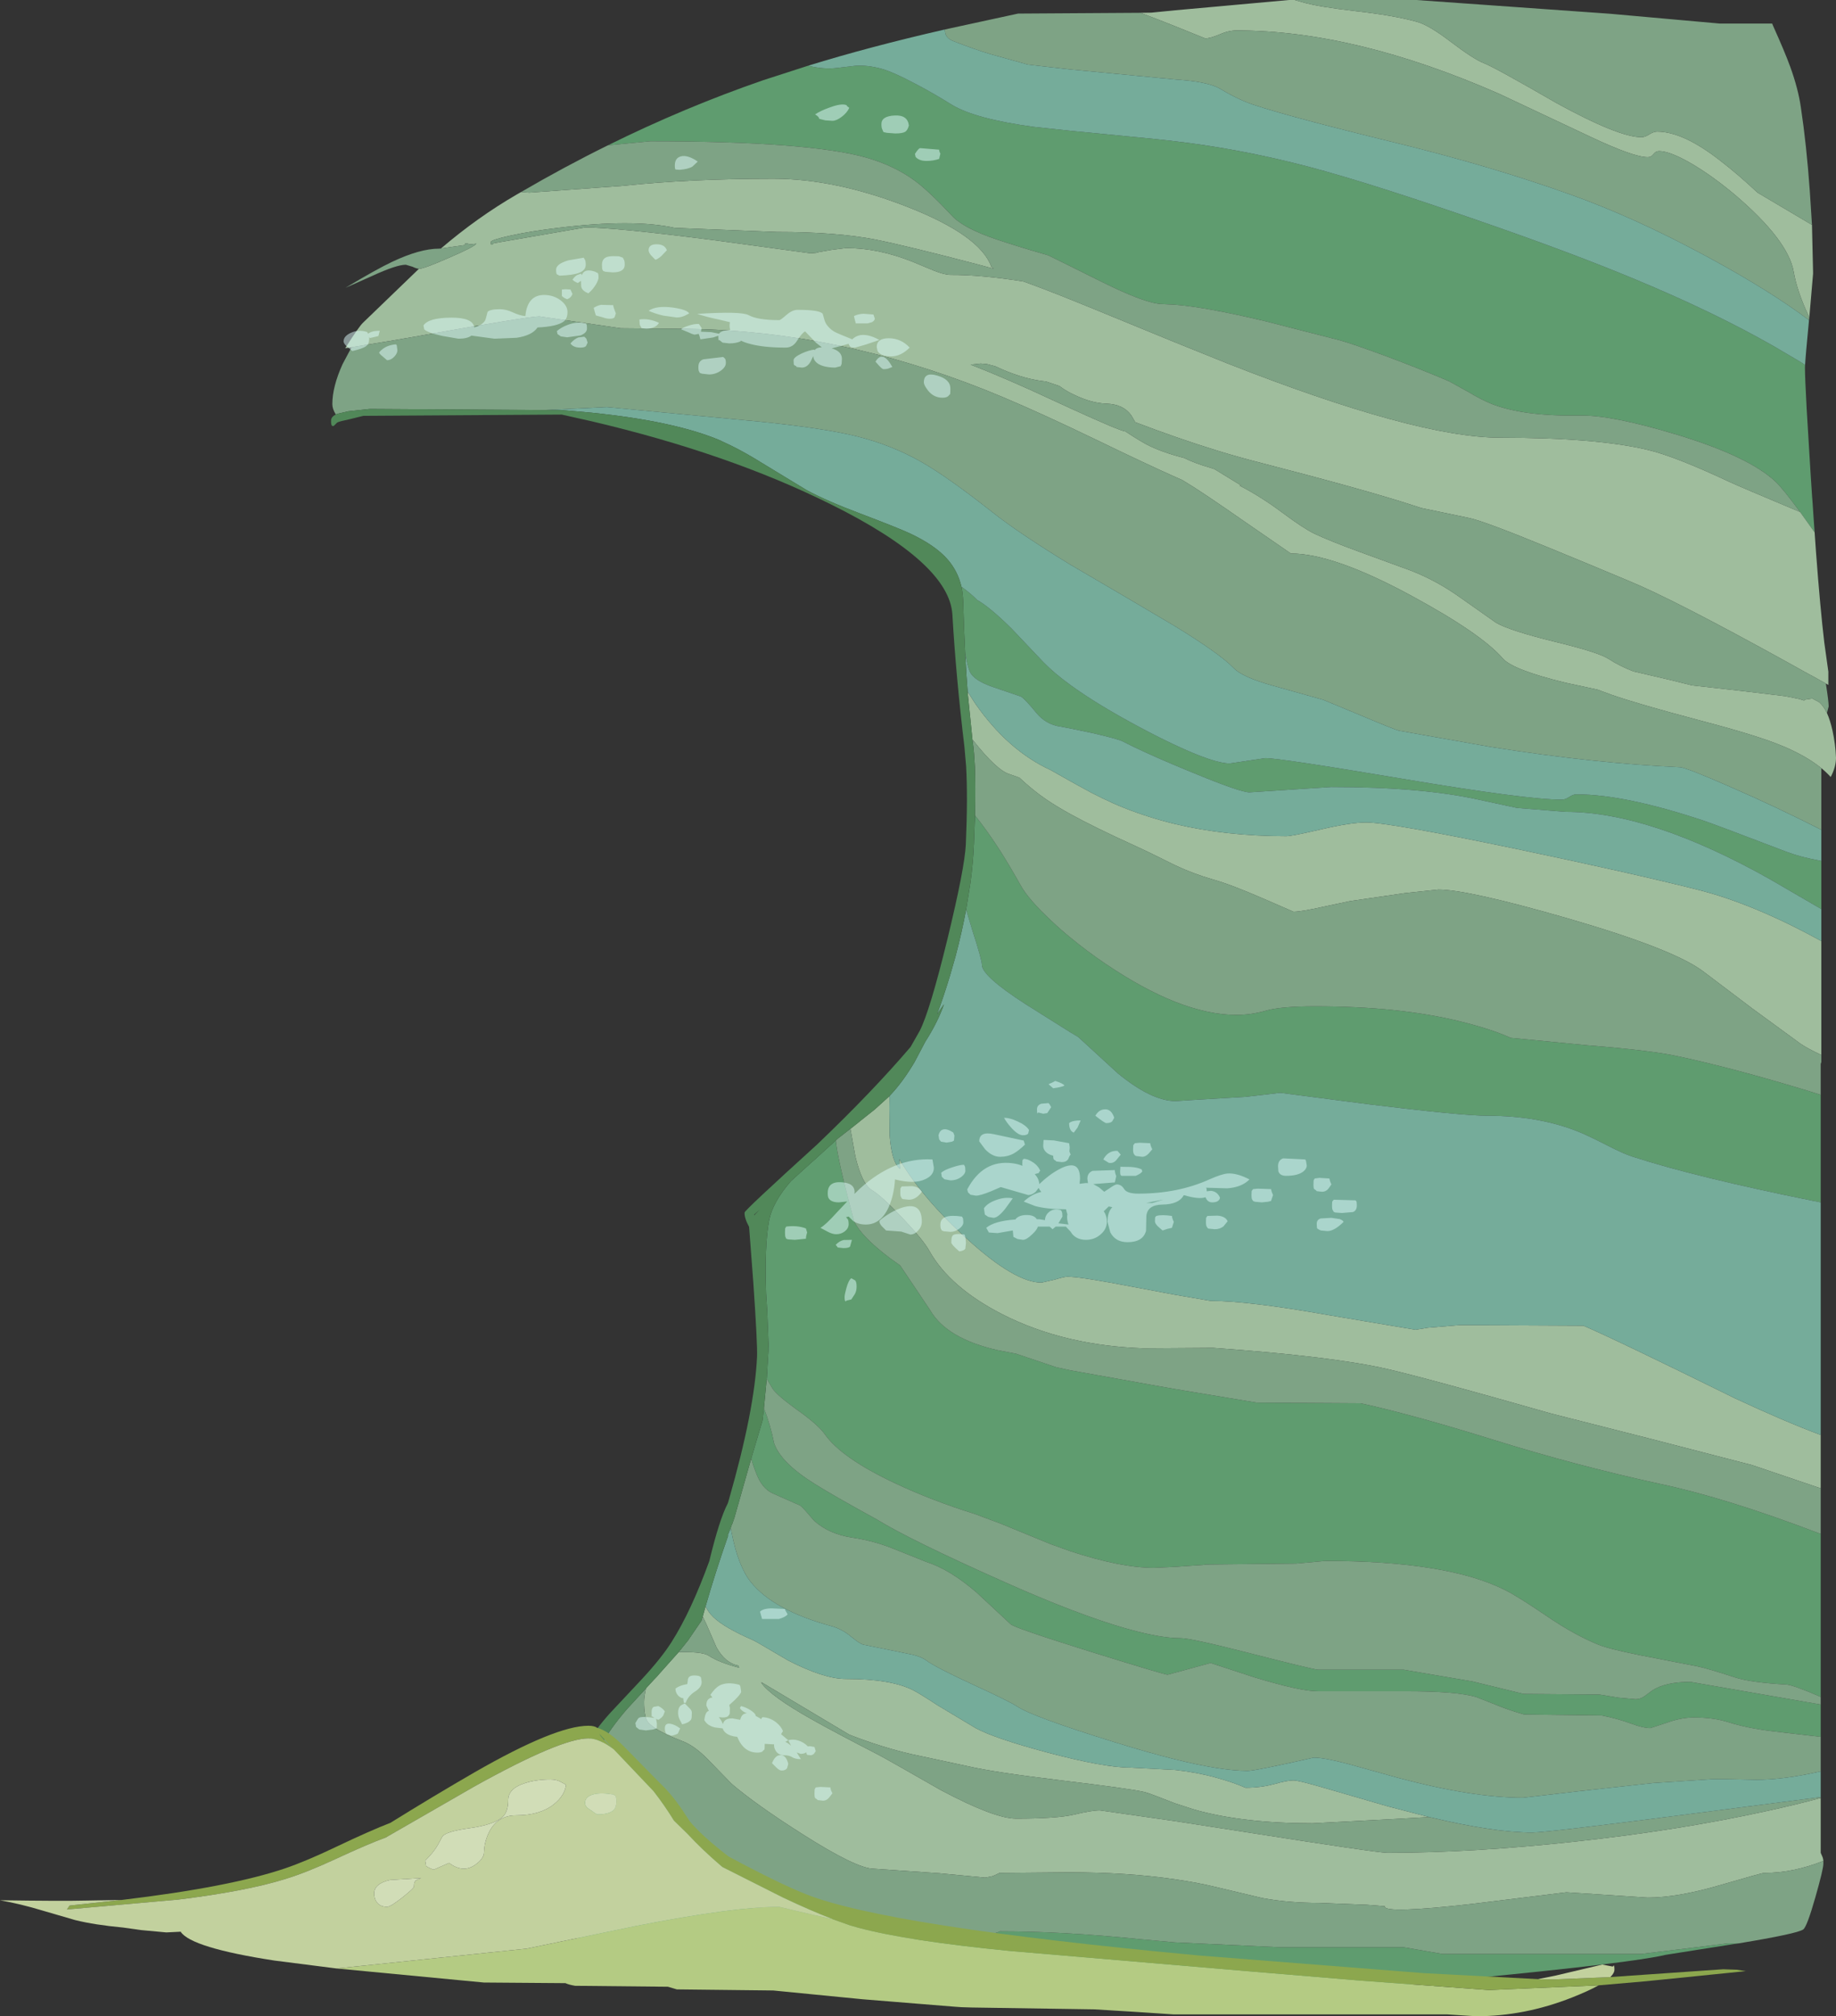 <?xml version="1.0" encoding="UTF-8" standalone="no"?>
<svg xmlns:ffdec="https://www.free-decompiler.com/flash" xmlns:xlink="http://www.w3.org/1999/xlink" ffdec:objectType="shape" height="645.85px" width="588.35px" xmlns="http://www.w3.org/2000/svg">
  <rect width="100%" height="100%" fill="#333333" stroke="none"/>
  <g transform="matrix(1.0, 0.0, 0.0, 1.0, 106.1, 131.0)">
    <path d="M88.7 -84.45 Q113.25 -96.6 138.45 -105.3 L152.85 -109.95 Q157.95 -108.7 162.25 -109.25 L168.2 -109.95 Q171.9 -110.15 176.1 -109.05 179.8 -108.1 187.45 -104.05 193.4 -100.9 198.9 -97.45 206.4 -92.9 225.25 -90.35 L236.95 -89.1 263.75 -86.5 270.45 -85.75 Q291.7 -83.25 313.2 -77.6 333.85 -72.15 370.95 -59.2 398.55 -49.6 417.95 -41.5 443.1 -31.05 462.3 -20.1 L470.8 -15.1 472.35 -14.1 472.3 -13.35 Q472.3 -10.1 472.85 -0.05 L474.15 21.4 474.6 28.2 474.75 30.1 475.05 34.6 475.4 39.5 475.1 39.1 471.1 33.5 470.9 33.2 470.75 33.0 Q465.25 25.55 462.95 23.35 454.35 15.2 431.0 8.15 410.6 2.0 400.5 2.1 382.1 2.45 371.7 -1.7 368.5 -3.0 364.45 -5.45 L358.3 -8.85 Q350.3 -12.3 338.9 -16.6 327.55 -20.8 323.25 -22.0 L299.2 -28.15 Q280.4 -32.6 270.45 -33.4 L266.4 -33.6 Q261.3 -33.6 246.8 -40.8 L236.95 -45.7 229.85 -49.2 Q219.0 -52.35 213.15 -54.35 202.55 -57.95 198.9 -61.95 191.6 -69.75 187.15 -73.05 180.65 -77.85 171.75 -80.45 153.3 -85.75 102.25 -85.75 L88.7 -84.45 M477.55 160.2 L460.95 150.55 Q422.65 129.05 395.65 129.05 L380.05 127.8 367.5 125.1 Q349.4 121.1 320.45 121.1 L294.3 122.8 Q291.35 122.8 275.75 116.35 L270.45 114.15 Q259.9 109.7 253.6 106.45 251.95 105.65 243.9 103.8 L236.95 102.35 233.75 101.75 Q229.1 101.1 226.0 97.35 222.2 92.7 221.0 92.1 L212.05 89.05 Q205.95 86.95 204.7 84.15 203.95 82.45 203.3 78.8 L203.2 78.25 Q202.8 70.55 202.55 61.6 202.45 59.15 202.0 56.95 205.0 59.1 207.05 61.2 211.15 63.5 218.15 70.45 L228.3 81.15 Q231.65 84.6 236.95 88.45 245.6 94.75 259.4 102.1 265.5 105.35 270.45 107.65 283.0 113.55 288.0 113.55 L293.7 112.7 299.4 111.85 Q304.0 111.85 343.55 118.5 383.1 125.15 394.4 125.15 395.45 125.15 396.75 124.3 398.0 123.45 399.05 123.45 414.45 123.45 439.6 131.8 443.1 132.95 466.65 141.95 470.9 143.55 477.15 144.7 L477.55 144.8 477.55 160.2 M206.35 130.2 Q210.3 135.2 213.9 140.75 217.05 145.6 221.0 152.65 223.5 157.15 230.85 164.0 233.75 166.75 236.95 169.35 242.2 173.7 248.2 177.75 260.1 185.8 270.45 189.9 281.15 194.1 290.15 194.1 294.75 194.1 299.55 192.75 304.35 191.35 315.35 191.35 342.25 191.35 361.9 196.2 371.85 198.65 378.0 201.45 L402.8 203.85 Q423.45 205.5 431.8 207.4 449.2 211.1 473.2 218.4 L477.35 219.7 477.35 254.15 475.35 253.75 Q437.35 246.1 416.9 239.45 414.25 238.6 409.35 236.1 403.4 233.05 400.3 231.75 387.4 226.4 370.6 226.4 362.5 226.4 332.65 222.75 L304.15 219.05 300.0 219.55 293.0 220.35 276.15 221.35 270.6 221.7 270.45 221.7 Q262.85 221.6 252.15 212.85 L239.45 201.2 236.95 199.7 222.7 190.75 Q208.55 181.65 208.55 178.05 208.55 176.45 205.65 167.5 L203.5 160.35 204.9 151.65 Q205.75 145.3 206.0 139.35 L206.35 130.2 M477.35 412.55 Q468.6 408.75 466.3 408.6 454.95 407.95 450.0 406.35 441.15 403.45 437.75 402.75 L419.7 399.25 Q409.5 397.2 406.15 395.85 398.65 392.8 390.2 387.1 L389.4 386.55 Q380.1 380.25 376.35 378.4 357.85 369.0 318.6 369.0 L309.25 369.85 280.5 370.15 279.35 370.3 277.05 370.45 273.2 370.7 272.55 370.75 270.45 370.9 263.7 371.2 Q253.0 371.2 236.95 365.9 L230.65 363.65 215.05 357.25 214.95 357.2 206.4 354.0 Q192.45 349.65 180.8 344.15 163.55 336.05 158.2 328.4 156.05 325.35 149.4 320.65 142.95 316.0 141.5 313.85 L139.6 310.65 139.65 310.1 139.85 306.65 140.15 301.8 140.15 301.1 140.2 299.95 139.75 288.85 139.4 283.35 Q138.85 267.7 140.4 259.75 141.55 254.05 147.35 247.35 L153.9 241.4 154.6 240.8 161.75 234.3 Q162.25 240.35 167.65 260.3 170.0 265.15 179.0 271.95 L182.35 274.35 191.95 288.65 Q197.25 297.85 213.85 301.55 L219.6 302.65 219.55 302.65 232.35 306.95 236.95 307.95 262.55 312.55 270.45 313.95 296.65 318.3 329.9 318.5 Q346.1 322.0 372.3 330.15 398.9 338.45 425.95 344.35 446.95 348.8 476.4 360.0 L477.35 360.35 477.35 412.55 M138.7 320.1 Q140.8 325.45 141.95 331.25 144.0 337.45 154.85 344.25 161.05 348.15 174.85 355.7 185.55 362.3 215.3 375.55 227.15 380.85 236.95 384.6 L242.2 386.55 Q260.35 393.1 270.45 393.7 L272.3 393.75 Q275.5 393.75 293.35 398.3 313.05 403.35 316.2 403.85 L343.7 403.85 365.75 407.6 382.15 411.6 406.4 411.8 412.5 412.8 418.05 413.3 Q419.45 413.3 420.75 412.45 L423.3 410.55 Q427.5 407.75 435.6 407.75 L477.35 415.0 477.35 425.35 462.25 423.6 Q454.1 422.65 447.7 420.65 443.05 419.15 436.65 419.15 432.6 419.15 427.95 420.85 L422.75 422.55 Q420.55 422.55 417.0 421.25 412.15 419.45 407.15 418.5 L382.35 418.2 Q377.4 416.8 373.05 415.0 L367.1 412.65 Q360.95 410.7 343.7 410.75 L316.2 410.75 Q310.55 410.75 295.75 406.25 L281.85 401.7 270.45 404.8 268.05 405.45 Q267.1 405.45 243.45 398.1 219.25 390.55 217.8 389.3 L206.95 379.2 Q198.3 371.7 190.7 369.3 L180.6 365.25 Q174.15 362.6 167.1 361.55 159.6 360.45 154.75 356.1 151.1 351.75 150.3 351.25 L141.4 347.3 Q138.2 345.8 136.4 341.35 135.05 337.95 134.65 336.15 L138.25 324.05 138.7 320.1 M74.1 485.1 L81.9 468.1 82.05 467.85 82.1 467.7 82.25 467.35 Q83.0 465.2 83.15 462.05 L83.5 451.95 83.55 451.5 Q84.1 438.55 83.85 435.55 L83.8 434.7 83.7 434.15 Q84.65 431.35 86.35 428.3 L86.7 429.35 Q87.8 432.25 88.7 440.7 89.45 447.65 92.3 451.95 94.25 454.9 101.75 460.6 110.15 467.05 120.3 472.75 147.7 488.3 168.4 488.3 L176.1 489.25 183.8 490.2 209.45 488.95 Q213.2 488.3 214.3 487.65 234.55 487.65 259.0 490.15 L270.45 491.2 304.15 492.75 343.7 492.75 356.15 494.9 419.75 494.9 432.15 493.4 447.6 491.5 451.1 491.5 449.4 491.75 427.55 495.2 Q417.55 497.65 365.65 502.7 L345.45 504.65 345.4 504.65 286.95 509.15 216.5 509.15 210.45 508.3 162.35 508.05 Q152.45 505.85 133.4 502.8 L104.5 497.9 Q77.6 492.6 74.0 485.4 L74.1 485.1" fill="#5f9c6f" fill-rule="evenodd" stroke="none"/>
    <path d="M470.75 33.0 L470.9 33.2 471.1 33.5 475.1 39.1 475.4 39.5 475.85 45.95 Q477.2 63.9 478.5 74.85 L479.8 84.15 479.8 84.3 479.8 88.4 479.0 87.95 474.25 85.3 474.0 85.2 466.8 81.2 Q430.15 60.95 415.9 55.1 400.65 48.7 390.0 44.35 369.8 36.05 364.8 34.95 L349.25 31.7 346.8 30.9 Q331.65 25.95 296.55 16.9 284.65 13.85 270.45 8.9 264.3 6.75 257.7 4.25 L256.45 2.1 Q253.95 -1.5 248.5 -1.7 243.7 -1.85 238.2 -4.5 L236.95 -5.1 Q234.8 -6.25 233.4 -7.35 L229.1 -8.8 Q222.4 -9.45 214.75 -12.8 L212.9 -13.65 210.1 -14.4 208.15 -14.55 204.95 -14.2 Q216.75 -9.6 231.3 -2.8 L236.95 -0.2 Q252.8 7.05 254.55 7.2 260.0 10.8 262.6 12.0 265.9 13.55 270.45 14.9 L273.35 15.7 Q276.75 17.4 282.1 18.95 L283.05 19.25 291.7 24.55 291.05 24.55 291.3 24.65 Q298.0 28.1 304.95 33.3 311.6 38.25 315.1 39.95 319.95 42.25 329.25 45.65 L345.8 51.7 Q354.3 54.95 362.2 60.65 L373.35 68.5 Q377.8 71.05 392.3 74.6 406.3 78.0 409.45 80.1 412.8 82.3 417.3 84.05 L429.1 86.8 436.15 88.55 452.25 90.35 466.0 92.0 469.95 92.8 470.6 92.95 472.05 93.4 472.15 93.15 474.7 92.75 474.75 92.8 476.9 93.95 Q478.25 95.15 479.35 97.4 480.35 99.6 481.1 102.9 482.1 107.4 482.25 111.75 482.25 114.65 480.55 117.9 479.25 116.45 477.55 115.05 L477.4 114.95 Q472.95 111.35 465.9 108.3 L462.8 107.05 Q455.0 104.05 437.45 99.45 418.6 94.45 410.3 91.55 L405.8 89.9 395.6 87.7 Q378.7 83.6 375.45 79.9 368.6 72.0 346.4 59.95 321.3 46.3 307.55 46.3 L293.55 36.65 Q278.55 26.2 273.7 23.35 L272.55 22.65 272.5 22.65 270.45 21.75 Q261.45 17.75 245.55 10.05 L236.95 5.95 Q220.7 -1.7 209.5 -6.15 162.15 -24.95 114.65 -25.65 L92.8 -25.85 66.75 -29.65 Q63.35 -29.65 29.05 -23.55 L19.3 -21.85 18.55 -21.7 18.35 -21.7 6.7 -19.8 6.55 -19.75 4.55 -19.45 4.55 -19.5 Q8.85 -26.3 10.2 -27.6 L28.15 -44.9 28.25 -44.9 Q29.7 -44.9 37.7 -48.4 45.85 -51.9 46.55 -52.95 L44.65 -52.75 43.1 -53.1 Q42.9 -53.0 42.85 -52.5 L39.65 -52.05 35.2 -51.4 Q46.9 -61.4 59.5 -68.7 L60.9 -69.5 63.55 -69.3 93.8 -71.5 Q114.95 -73.75 141.75 -73.75 161.6 -73.75 184.65 -64.75 208.05 -55.6 211.6 -45.5 L212.4 -44.9 207.8 -46.15 Q184.95 -52.15 174.5 -54.25 162.0 -56.7 142.8 -56.7 L110.15 -58.0 Q96.9 -60.95 73.1 -58.05 64.25 -57.0 57.55 -55.55 51.15 -54.15 51.15 -53.45 51.15 -52.4 51.65 -52.65 L52.15 -53.1 81.45 -58.15 Q90.9 -58.15 123.2 -54.0 L153.7 -49.85 155.4 -50.0 156.3 -50.25 160.3 -50.95 165.0 -51.55 Q175.25 -51.55 186.1 -47.25 L193.2 -44.3 Q196.6 -42.95 198.55 -42.95 208.05 -43.0 221.8 -40.85 227.75 -38.75 236.95 -35.05 L243.5 -32.4 270.45 -21.35 286.95 -14.7 Q347.7 9.2 374.65 9.2 405.8 9.2 422.1 13.15 430.85 15.25 448.1 23.35 451.3 24.85 470.75 33.0 M259.35 -126.9 L262.85 -126.95 270.45 -127.7 283.8 -128.9 306.95 -131.0 308.8 -131.0 311.25 -130.3 Q316.1 -128.85 328.2 -127.45 340.65 -126.05 348.0 -124.0 351.8 -122.95 358.75 -117.65 366.1 -112.05 369.45 -110.75 372.85 -109.45 392.75 -97.95 412.65 -87.05 419.9 -87.05 421.0 -87.05 422.4 -87.95 423.85 -88.85 424.9 -88.85 433.2 -88.85 444.95 -79.7 451.0 -75.05 457.1 -69.3 L474.5 -59.0 474.55 -58.95 474.9 -43.9 474.9 -43.3 473.7 -29.3 Q469.75 -37.7 468.7 -43.9 466.95 -54.05 449.8 -68.65 442.65 -74.65 436.0 -78.55 429.05 -82.6 425.55 -82.6 424.5 -82.6 423.75 -81.6 423.0 -80.65 421.95 -80.65 417.45 -80.65 403.95 -87.0 L374.3 -100.95 Q328.05 -121.25 290.2 -121.25 287.6 -121.25 284.65 -119.95 281.7 -118.7 280.1 -118.7 L270.45 -122.6 265.0 -124.75 259.35 -126.9 M204.05 91.4 L204.0 90.6 206.45 94.4 Q216.9 109.4 230.65 115.7 L236.95 119.25 239.65 120.75 Q247.15 125.0 254.3 127.85 262.0 130.9 270.45 132.95 286.85 136.85 306.1 136.85 307.85 136.85 317.3 134.65 326.75 132.45 331.7 132.45 339.15 132.45 380.15 141.0 416.65 148.65 437.75 153.95 455.75 158.45 477.55 170.45 L477.55 206.95 Q473.1 204.85 470.9 203.35 L455.5 192.1 439.75 180.2 Q430.25 173.0 396.0 163.1 364.2 153.95 354.85 153.95 L344.0 155.1 326.5 157.65 318.0 159.45 Q310.85 161.05 308.4 161.05 L298.75 156.85 Q288.25 152.3 282.7 150.75 276.25 148.9 270.45 146.15 L270.35 146.1 Q262.9 142.35 256.9 139.6 244.8 134.1 236.95 129.8 232.35 127.25 229.2 125.1 225.0 122.25 220.55 118.1 L217.6 117.05 Q213.4 115.95 205.5 105.85 L205.5 105.65 204.05 91.4 M178.95 220.1 L178.9 223.95 179.0 232.75 Q179.65 241.4 182.3 243.4 L182.1 240.3 Q189.6 253.0 203.9 265.95 219.2 279.85 227.65 279.85 L231.85 278.9 Q235.0 277.95 236.05 277.95 L236.95 278.0 Q241.65 278.25 256.9 281.2 L270.45 283.75 281.85 285.7 Q294.05 285.7 320.15 290.35 L347.5 294.95 351.5 294.3 361.75 293.45 401.3 293.65 Q411.3 297.9 449.85 316.9 466.05 324.45 477.35 328.65 L477.35 345.75 455.35 338.3 421.7 329.6 391.0 321.8 Q351.35 310.5 338.55 307.55 321.05 303.5 282.6 300.75 L260.3 300.9 Q247.9 300.45 236.95 297.9 225.0 295.1 214.8 289.85 198.25 281.3 191.75 269.75 189.8 266.2 183.05 259.1 176.4 252.05 173.25 250.2 170.15 248.3 168.0 239.45 L166.45 230.75 166.45 230.55 166.8 230.3 169.25 228.35 169.6 228.05 174.2 224.4 178.95 220.1 M100.9 409.85 L101.1 409.6 103.45 407.05 103.55 406.95 104.55 405.9 105.1 405.25 111.4 398.2 113.35 398.2 Q119.2 398.2 121.0 399.35 124.35 401.55 130.75 403.2 L130.55 402.55 Q126.3 401.75 123.5 396.7 L120.45 389.7 119.1 386.8 120.0 383.55 Q120.85 385.4 122.5 387.0 125.95 390.35 135.25 394.4 136.0 394.7 146.4 400.85 157.95 406.8 164.9 406.8 179.45 406.8 186.5 410.4 188.65 411.5 194.45 415.3 L206.55 422.55 Q212.6 425.85 229.65 430.4 247.75 435.2 256.05 435.2 L270.45 435.95 Q277.7 436.75 283.7 438.45 289.45 440.05 293.0 441.65 297.9 441.65 302.15 440.5 306.4 439.3 308.4 439.3 310.05 439.3 318.95 441.9 L338.75 447.65 351.9 451.05 341.25 451.65 314.5 453.05 Q292.15 453.05 276.6 448.65 L270.45 446.65 266.8 445.25 Q261.9 443.3 260.3 442.95 255.65 441.9 233.95 439.3 212.35 436.7 204.0 434.75 L185.8 430.85 Q176.15 428.6 166.05 424.65 L137.9 407.85 137.9 408.1 Q140.9 412.35 153.85 419.65 161.1 423.75 175.3 431.05 178.35 432.65 195.55 442.5 212.65 451.55 219.5 451.55 232.6 451.55 238.15 450.25 243.7 448.9 246.35 448.9 L270.45 452.35 292.0 455.7 Q335.3 462.5 338.5 462.5 365.7 462.5 398.25 458.95 431.7 455.35 460.15 449.1 469.35 447.1 477.35 444.95 L477.35 462.5 477.95 463.9 478.0 464.05 478.05 464.2 478.15 464.7 478.2 465.1 Q468.5 468.95 459.2 468.95 458.5 468.95 444.95 472.9 431.4 476.85 421.9 476.85 L395.85 475.15 365.8 478.85 Q337.65 482.05 337.65 479.7 L337.65 479.6 331.9 479.15 316.6 478.55 Q306.7 478.55 298.45 477.0 L284.3 473.65 Q277.85 472.05 270.45 471.0 255.3 468.75 236.3 468.75 L214.2 468.95 212.1 469.95 209.6 470.45 194.85 469.05 173.9 467.6 Q168.45 467.6 151.0 456.5 136.2 447.1 128.35 440.4 L120.8 432.65 Q116.5 428.2 112.5 426.7 103.65 423.3 101.5 420.55 100.3 418.95 100.3 414.15 100.3 412.6 100.9 409.85" fill="#9fbd9d" fill-rule="evenodd" stroke="none"/>
    <path d="M88.7 -84.45 L102.25 -85.75 Q153.3 -85.75 171.75 -80.45 180.65 -77.85 187.15 -73.05 191.6 -69.75 198.9 -61.95 202.55 -57.95 213.15 -54.35 219.0 -52.35 229.85 -49.2 L236.95 -45.7 246.8 -40.8 Q261.3 -33.6 266.4 -33.6 L270.45 -33.4 Q280.4 -32.6 299.2 -28.15 L323.25 -22.0 Q327.55 -20.8 338.9 -16.6 350.3 -12.3 358.3 -8.85 L364.45 -5.45 Q368.5 -3.0 371.7 -1.7 382.1 2.45 400.5 2.1 410.6 2.0 431.0 8.15 454.35 15.2 462.95 23.35 465.25 25.55 470.75 33.0 451.3 24.85 448.1 23.35 430.85 15.25 422.1 13.15 405.8 9.2 374.65 9.2 347.7 9.2 286.95 -14.7 L270.45 -21.35 243.5 -32.4 236.95 -35.05 Q227.75 -38.75 221.8 -40.85 208.05 -43.0 198.55 -42.95 196.6 -42.95 193.2 -44.3 L186.1 -47.25 Q175.25 -51.55 165.0 -51.55 L160.3 -50.95 156.3 -50.25 155.4 -50.0 153.7 -49.85 123.2 -54.0 Q90.9 -58.15 81.45 -58.15 L52.15 -53.1 51.65 -52.65 Q51.15 -52.4 51.15 -53.45 51.15 -54.15 57.55 -55.55 64.25 -57.0 73.1 -58.05 96.9 -60.95 110.15 -58.0 L142.8 -56.7 Q162.0 -56.7 174.5 -54.25 184.95 -52.15 207.8 -46.15 L212.4 -44.9 211.6 -45.5 Q208.05 -55.6 184.65 -64.75 161.6 -73.75 141.75 -73.75 114.95 -73.75 93.8 -71.5 L63.55 -69.3 60.9 -69.5 Q74.7 -77.55 88.7 -84.45 M196.65 -121.55 L220.15 -126.65 259.35 -126.9 265.0 -124.75 270.45 -122.6 280.1 -118.7 Q281.7 -118.7 284.65 -119.95 287.6 -121.25 290.2 -121.25 328.05 -121.25 374.3 -100.95 L403.95 -87.0 Q417.45 -80.65 421.95 -80.65 423.0 -80.65 423.75 -81.6 424.5 -82.6 425.55 -82.6 429.05 -82.6 436.0 -78.55 442.65 -74.65 449.8 -68.65 466.95 -54.05 468.7 -43.9 469.75 -37.7 473.7 -29.3 L473.6 -28.6 473.6 -28.45 Q461.15 -37.85 441.1 -48.7 417.55 -61.45 396.95 -68.75 372.0 -77.7 340.8 -85.35 307.4 -93.5 295.6 -97.45 290.85 -99.0 285.1 -102.45 281.65 -104.55 273.5 -105.3 L270.45 -105.55 237.5 -108.7 236.95 -108.75 223.35 -110.3 211.5 -113.6 Q206.4 -115.1 199.35 -117.85 196.95 -118.8 196.75 -120.8 L196.65 -121.55 M308.8 -131.0 L347.75 -131.0 409.75 -126.6 445.05 -123.45 461.8 -123.45 462.1 -122.7 Q465.9 -114.25 467.55 -109.7 470.15 -102.55 471.0 -96.55 472.8 -84.6 473.85 -69.9 L474.55 -58.95 474.5 -59.0 457.1 -69.3 Q451.0 -75.05 444.95 -79.7 433.2 -88.85 424.9 -88.85 423.85 -88.85 422.4 -87.95 421.0 -87.05 419.9 -87.05 412.65 -87.05 392.75 -97.95 372.85 -109.45 369.45 -110.75 366.1 -112.05 358.75 -117.65 351.8 -122.95 348.0 -124.0 340.65 -126.05 328.2 -127.45 316.1 -128.85 311.25 -130.3 L308.8 -131.0 M35.2 -51.4 L39.65 -52.05 42.85 -52.5 Q42.9 -53.0 43.1 -53.1 L44.65 -52.75 46.55 -52.95 Q45.85 -51.9 37.7 -48.4 29.7 -44.9 28.25 -44.9 L28.15 -44.9 Q27.35 -44.95 26.1 -45.55 L23.95 -46.2 Q20.95 -46.2 13.25 -42.65 L4.6 -38.8 Q14.6 -44.8 19.6 -47.15 28.5 -51.35 34.6 -51.35 L35.2 -51.4 M6.55 -19.75 L6.7 -19.8 18.35 -21.7 18.55 -21.7 19.3 -21.85 29.05 -23.55 Q63.35 -29.65 66.75 -29.65 L92.8 -25.85 114.65 -25.65 Q162.15 -24.95 209.5 -6.15 220.7 -1.7 236.95 5.95 L245.55 10.05 Q261.45 17.75 270.45 21.75 L272.5 22.65 272.55 22.65 273.7 23.35 Q278.55 26.2 293.55 36.65 L307.55 46.3 Q321.3 46.3 346.4 59.95 368.6 72.0 375.45 79.9 378.7 83.6 395.6 87.7 L405.8 89.9 410.3 91.55 Q418.6 94.45 437.45 99.45 455.0 104.05 462.8 107.05 L465.9 108.3 Q472.95 111.35 477.4 114.95 L477.55 115.05 477.55 134.8 Q463.05 127.45 448.6 121.15 434.25 114.85 432.2 114.75 405.05 113.55 371.85 108.3 L342.2 103.05 Q341.0 102.8 330.2 98.25 L317.9 93.15 301.85 88.65 Q292.1 85.95 289.3 83.05 284.8 78.4 270.45 69.6 L255.65 60.85 236.95 49.9 Q220.65 39.95 212.15 33.25 197.85 21.95 189.3 17.05 179.5 11.45 168.0 8.65 157.7 6.15 137.8 4.1 L88.4 -0.6 68.25 0.35 12.4 0.0 5.5 0.75 2.05 1.55 1.5 1.75 Q0.4 0.0 0.4 -1.55 0.4 -7.15 3.7 -14.4 L6.55 -19.75 M479.35 97.4 Q478.25 95.15 476.9 93.95 L474.75 92.8 474.7 92.75 472.15 93.15 472.05 93.4 470.6 92.95 469.95 92.8 466.0 92.0 452.25 90.35 436.15 88.55 429.1 86.8 417.3 84.05 Q412.8 82.3 409.45 80.1 406.3 78.0 392.3 74.6 377.8 71.05 373.35 68.5 L362.2 60.65 Q354.3 54.95 345.8 51.7 L329.25 45.65 Q319.95 42.25 315.1 39.95 311.6 38.25 304.95 33.3 298.0 28.1 291.3 24.65 L291.05 24.55 291.7 24.55 283.05 19.25 282.1 18.95 Q276.75 17.4 273.35 15.7 L270.45 14.9 Q265.9 13.55 262.6 12.0 260.0 10.8 254.55 7.2 252.8 7.05 236.95 -0.2 L231.3 -2.8 Q216.75 -9.6 204.95 -14.2 L208.15 -14.55 210.1 -14.4 212.9 -13.65 214.75 -12.8 Q222.4 -9.45 229.1 -8.8 L233.4 -7.35 Q234.8 -6.25 236.95 -5.1 L238.2 -4.5 Q243.7 -1.85 248.5 -1.7 253.95 -1.5 256.45 2.1 L257.7 4.25 Q264.3 6.75 270.45 8.9 284.65 13.85 296.55 16.9 331.65 25.95 346.8 30.9 L349.25 31.7 364.8 34.95 Q369.8 36.05 390.0 44.35 400.65 48.7 415.9 55.1 430.15 60.95 466.8 81.2 L474.0 85.2 474.25 85.3 479.0 87.95 Q479.9 93.65 479.9 95.3 L479.35 97.4 M205.5 105.85 Q213.4 115.95 217.6 117.05 L220.55 118.1 Q225.0 122.25 229.2 125.1 232.35 127.25 236.95 129.8 244.8 134.1 256.9 139.6 262.9 142.35 270.35 146.1 L270.45 146.15 Q276.25 148.9 282.7 150.75 288.25 152.3 298.75 156.85 L308.4 161.05 Q310.85 161.05 318.0 159.45 L326.5 157.65 344.0 155.1 354.85 153.95 Q364.2 153.95 396.0 163.1 430.25 173.0 439.75 180.2 L455.5 192.1 470.9 203.35 Q473.1 204.85 477.55 206.95 L477.55 209.2 477.35 209.8 477.35 219.7 473.2 218.4 Q449.2 211.1 431.8 207.4 423.45 205.5 402.8 203.85 L378.0 201.45 Q371.85 198.65 361.9 196.2 342.25 191.35 315.35 191.35 304.35 191.35 299.55 192.75 294.75 194.1 290.15 194.1 281.15 194.1 270.45 189.9 260.1 185.8 248.2 177.75 242.2 173.7 236.95 169.35 233.75 166.75 230.85 164.0 223.5 157.15 221.0 152.65 217.05 145.6 213.9 140.75 210.3 135.2 206.35 130.2 206.55 120.95 206.3 114.55 206.1 110.25 205.7 107.25 L205.5 105.85 M139.6 310.65 L141.5 313.85 Q142.95 316.0 149.4 320.65 156.05 325.35 158.2 328.4 163.55 336.05 180.8 344.15 192.45 349.65 206.4 354.0 L214.95 357.2 215.05 357.25 230.65 363.65 236.95 365.9 Q253.0 371.2 263.7 371.2 L270.45 370.9 272.55 370.75 273.2 370.7 277.05 370.45 279.35 370.3 280.5 370.15 309.25 369.85 318.6 369.0 Q357.85 369.0 376.35 378.4 380.1 380.25 389.4 386.55 L390.2 387.1 Q398.65 392.8 406.15 395.85 409.5 397.2 419.7 399.25 L437.75 402.75 Q441.15 403.45 450.0 406.35 454.95 407.95 466.3 408.6 468.6 408.75 477.35 412.55 L477.35 415.0 435.6 407.75 Q427.5 407.75 423.3 410.55 L420.75 412.45 Q419.45 413.3 418.05 413.3 L412.5 412.8 406.4 411.8 382.15 411.6 365.75 407.6 343.7 403.85 316.2 403.85 Q313.05 403.35 293.35 398.3 275.5 393.75 272.3 393.75 L270.45 393.7 Q260.35 393.1 242.2 386.55 L236.95 384.6 Q227.15 380.85 215.3 375.55 185.55 362.3 174.85 355.7 161.05 348.15 154.85 344.25 144.0 337.45 141.95 331.25 140.8 325.45 138.7 320.1 L139.6 310.65 M477.35 360.35 L476.4 360.0 Q446.95 348.8 425.95 344.35 398.9 338.45 372.3 330.15 346.1 322.0 329.9 318.5 L296.65 318.3 270.45 313.95 262.55 312.55 236.95 307.95 232.35 306.95 219.55 302.65 219.6 302.65 213.85 301.55 Q197.25 297.85 191.95 288.65 L182.35 274.35 179.0 271.95 Q170.0 265.15 167.65 260.3 162.25 240.35 161.75 234.3 L162.4 233.7 166.45 230.55 166.45 230.75 168.0 239.45 Q170.15 248.3 173.25 250.2 176.4 252.05 183.05 259.1 189.8 266.2 191.75 269.75 198.25 281.3 214.8 289.85 225.0 295.1 236.95 297.9 247.9 300.45 260.3 300.9 L282.6 300.75 Q321.05 303.5 338.55 307.55 351.35 310.5 391.0 321.8 L421.7 329.6 455.35 338.3 477.35 345.75 477.35 360.35 M78.05 464.8 L78.05 464.75 77.9 465.7 77.5 467.75 77.45 467.8 76.8 469.9 76.6 470.55 77.8 465.7 78.05 464.8 M86.35 428.3 Q89.35 422.8 94.7 416.6 L100.9 409.85 Q100.3 412.6 100.3 414.15 100.3 418.95 101.5 420.55 103.65 423.3 112.5 426.7 116.5 428.2 120.8 432.65 L128.35 440.4 Q136.2 447.1 151.0 456.5 168.45 467.6 173.9 467.6 L194.85 469.05 209.6 470.45 212.1 469.95 214.2 468.95 236.3 468.75 Q255.3 468.75 270.45 471.0 277.85 472.05 284.3 473.65 L298.45 477.0 Q306.7 478.55 316.6 478.55 L331.9 479.15 337.65 479.6 337.65 479.7 Q337.65 482.05 365.8 478.85 L395.85 475.15 421.9 476.85 Q431.4 476.85 444.95 472.9 458.5 468.95 459.2 468.95 468.5 468.95 478.2 465.1 L478.2 466.0 Q478.2 467.75 475.65 476.7 472.95 486.2 471.75 487.05 469.85 488.4 451.1 491.5 L447.6 491.5 432.15 493.4 419.75 494.9 356.15 494.9 343.7 492.75 304.15 492.75 270.45 491.2 259.0 490.15 Q234.55 487.65 214.3 487.65 213.2 488.3 209.45 488.95 L183.8 490.2 176.1 489.25 168.4 488.3 Q147.7 488.3 120.3 472.75 110.15 467.05 101.75 460.6 94.25 454.9 92.3 451.95 89.45 447.65 88.7 440.7 87.8 432.25 86.7 429.35 L86.35 428.3 M111.4 398.2 L111.35 398.2 112.2 397.2 114.35 394.5 114.45 394.4 114.7 394.0 118.7 388.15 118.75 387.95 119.1 386.8 120.45 389.7 123.5 396.7 Q126.3 401.75 130.55 402.55 L130.75 403.2 Q124.35 401.55 121.0 399.35 119.2 398.2 113.35 398.2 L111.4 398.2 M128.05 358.45 L128.45 357.3 128.5 357.3 129.25 355.15 134.65 336.15 Q135.05 337.95 136.4 341.35 138.2 345.8 141.4 347.3 L150.3 351.25 Q151.1 351.75 154.75 356.1 159.6 360.45 167.1 361.55 174.15 362.6 180.6 365.25 L190.7 369.3 Q198.3 371.7 206.95 379.2 L217.8 389.3 Q219.25 390.55 243.45 398.1 267.1 405.45 268.05 405.45 L270.45 404.8 281.85 401.7 295.75 406.25 Q310.55 410.75 316.2 410.75 L343.7 410.75 Q360.95 410.7 367.1 412.65 L373.05 415.0 Q377.4 416.8 382.35 418.2 L407.15 418.5 Q412.15 419.45 417.0 421.25 420.55 422.55 422.75 422.55 L427.95 420.85 Q432.6 419.15 436.65 419.15 443.05 419.15 447.7 420.65 454.1 422.65 462.25 423.6 L477.35 425.35 477.35 436.4 Q465.65 439.1 456.65 439.1 446.55 438.85 442.7 438.9 L423.6 440.15 399.55 442.8 381.95 444.85 Q365.75 444.85 341.8 438.45 L325.8 434.0 Q318.15 432.0 314.9 432.0 296.1 436.25 293.75 436.25 285.4 436.25 270.45 432.55 261.8 430.4 250.9 427.0 224.9 418.95 219.9 415.65 217.45 414.0 205.35 408.45 193.65 403.05 190.7 400.85 189.1 399.65 185.95 398.95 L170.7 395.85 Q169.55 395.65 166.7 393.3 163.7 390.8 160.4 389.9 141.75 384.85 134.45 375.7 130.45 370.65 128.35 359.95 L128.05 358.45 M351.9 451.05 Q372.6 456.0 384.9 456.0 389.7 456.0 435.95 450.0 L477.35 444.65 477.35 444.95 Q469.35 447.1 460.15 449.1 431.7 455.35 398.25 458.95 365.7 462.5 338.5 462.5 335.3 462.5 292.0 455.7 L270.45 452.35 246.35 448.9 Q243.7 448.9 238.15 450.25 232.6 451.55 219.5 451.55 212.65 451.55 195.55 442.5 178.35 432.65 175.3 431.05 161.1 423.75 153.85 419.65 140.9 412.35 137.9 408.1 L137.9 407.85 166.05 424.65 Q176.15 428.6 185.8 430.85 L204.0 434.75 Q212.35 436.7 233.95 439.3 255.65 441.9 260.3 442.95 261.9 443.3 266.8 445.25 L270.45 446.65 276.6 448.65 Q292.15 453.05 314.5 453.05 L341.25 451.65 351.9 451.05" fill="#7ea385" fill-rule="evenodd" stroke="none"/>
    <path d="M472.35 -14.1 L470.8 -15.1 462.3 -20.1 Q443.1 -31.05 417.95 -41.5 398.55 -49.6 370.95 -59.2 333.85 -72.15 313.2 -77.6 291.7 -83.25 270.45 -85.75 L263.75 -86.5 236.95 -89.1 225.25 -90.35 Q206.4 -92.9 198.9 -97.45 193.4 -100.9 187.45 -104.05 179.8 -108.1 176.1 -109.05 171.9 -110.15 168.2 -109.95 L162.25 -109.25 Q157.95 -108.7 152.85 -109.95 172.6 -116.05 196.65 -121.55 L196.75 -120.8 Q196.95 -118.8 199.35 -117.85 206.4 -115.1 211.5 -113.6 L223.35 -110.3 236.95 -108.75 237.5 -108.7 270.45 -105.55 273.5 -105.3 Q281.65 -104.55 285.1 -102.45 290.85 -99.0 295.6 -97.45 307.4 -93.5 340.8 -85.35 372.0 -77.7 396.95 -68.75 417.55 -61.45 441.1 -48.7 461.15 -37.85 473.6 -28.45 472.5 -17.05 472.35 -14.1 M68.25 0.35 L88.4 -0.6 137.8 4.1 Q157.7 6.15 168.0 8.65 179.5 11.45 189.3 17.05 197.85 21.95 212.15 33.25 220.65 39.95 236.95 49.9 L255.65 60.85 270.45 69.6 Q284.8 78.4 289.3 83.05 292.1 85.95 301.85 88.65 L317.9 93.15 330.2 98.25 Q341.0 102.8 342.2 103.05 L371.85 108.3 Q405.05 113.55 432.2 114.75 434.25 114.85 448.6 121.15 463.05 127.45 477.55 134.8 L477.55 144.8 477.15 144.7 Q470.9 143.55 466.65 141.95 443.1 132.95 439.6 131.8 414.45 123.45 399.05 123.45 398.0 123.45 396.75 124.3 395.45 125.15 394.4 125.15 383.1 125.15 343.55 118.5 304.0 111.85 299.4 111.85 L293.7 112.7 288.0 113.55 Q283.0 113.55 270.45 107.65 265.5 105.35 259.4 102.1 245.6 94.75 236.95 88.45 231.65 84.6 228.3 81.15 L218.15 70.45 Q211.15 63.5 207.05 61.2 205.0 59.1 202.0 56.95 200.85 52.0 197.6 48.25 193.65 43.7 185.55 39.9 182.05 38.25 169.55 33.5 158.65 29.4 152.4 26.0 L138.4 17.5 Q132.8 14.0 128.1 11.7 L125.0 10.25 124.85 10.15 Q110.35 3.95 83.5 1.2 L73.95 0.35 68.25 0.35 M203.2 78.25 L203.3 78.8 Q203.95 82.45 204.7 84.15 205.95 86.95 212.05 89.05 L221.0 92.1 Q222.2 92.7 226.0 97.35 229.1 101.1 233.75 101.75 L236.95 102.35 243.9 103.8 Q251.95 105.65 253.6 106.45 259.9 109.7 270.45 114.15 L275.75 116.35 Q291.35 122.8 294.3 122.8 L320.45 121.1 Q349.4 121.1 367.5 125.1 L380.05 127.8 395.65 129.05 Q422.65 129.05 460.95 150.55 L477.55 160.2 477.55 170.45 Q455.75 158.45 437.75 153.95 416.65 148.65 380.15 141.0 339.15 132.45 331.7 132.45 326.75 132.45 317.3 134.65 307.85 136.85 306.1 136.85 286.85 136.85 270.45 132.95 262.0 130.9 254.3 127.85 247.15 125.0 239.65 120.75 L236.95 119.25 230.65 115.7 Q216.9 109.4 206.45 94.4 L204.0 90.6 204.05 91.4 Q203.55 85.35 203.2 78.25 M203.5 160.35 L205.65 167.5 Q208.55 176.45 208.55 178.05 208.55 181.65 222.7 190.75 L236.95 199.7 239.45 201.2 252.15 212.85 Q262.85 221.6 270.45 221.7 L270.6 221.7 276.15 221.35 293.0 220.35 300.0 219.55 304.15 219.05 332.65 222.75 Q362.5 226.4 370.6 226.4 387.4 226.4 400.3 231.75 403.4 233.05 409.35 236.1 414.25 238.6 416.9 239.45 437.35 246.1 475.35 253.75 L477.35 254.15 477.35 328.65 Q466.05 324.45 449.85 316.9 411.3 297.9 401.3 293.65 L361.75 293.45 351.5 294.3 347.5 294.95 320.15 290.35 Q294.05 285.7 281.85 285.7 L270.45 283.75 256.9 281.2 Q241.65 278.25 236.95 278.0 L236.05 277.95 Q235.0 277.95 231.85 278.9 L227.65 279.85 Q219.2 279.85 203.9 265.95 189.6 253.0 182.1 240.3 L182.3 243.4 Q179.65 241.4 179.0 232.75 L178.9 223.95 178.95 220.1 178.95 220.05 179.15 219.85 179.2 219.8 Q183.3 215.45 187.0 209.15 L190.4 202.7 Q194.45 196.35 196.4 190.7 L194.2 193.85 Q196.35 188.1 198.35 181.45 L200.1 175.35 Q202.15 167.6 203.5 160.35 M120.0 383.55 Q123.1 372.8 127.05 361.45 L127.25 360.9 127.1 360.8 128.05 358.45 128.35 359.95 Q130.45 370.65 134.45 375.7 141.75 384.85 160.4 389.9 163.7 390.8 166.7 393.3 169.55 395.65 170.7 395.85 L185.95 398.95 Q189.1 399.65 190.7 400.85 193.65 403.05 205.35 408.45 217.45 414.0 219.9 415.65 224.9 418.95 250.9 427.0 261.8 430.4 270.45 432.55 285.4 436.25 293.75 436.25 296.1 436.25 314.9 432.0 318.15 432.0 325.8 434.0 L341.8 438.45 Q365.75 444.85 381.95 444.85 L399.55 442.8 423.6 440.15 442.7 438.9 Q446.55 438.85 456.65 439.1 465.65 439.1 477.35 436.4 L477.35 444.65 435.95 450.0 Q389.7 456.0 384.9 456.0 372.6 456.0 351.9 451.05 L338.75 447.65 318.95 441.9 Q310.05 439.3 308.4 439.3 306.4 439.3 302.15 440.5 297.9 441.65 293.0 441.65 289.45 440.05 283.7 438.45 277.7 436.75 270.45 435.95 L256.05 435.2 Q247.75 435.2 229.65 430.4 212.6 425.85 206.55 422.55 L194.45 415.3 Q188.65 411.5 186.5 410.4 179.45 406.8 164.9 406.8 157.95 406.8 146.4 400.85 136.0 394.7 135.25 394.4 125.95 390.35 122.5 387.0 120.85 385.4 120.0 383.55" fill="#75ac9a" fill-rule="evenodd" stroke="none"/>
    <path d="M2.05 1.55 L5.5 0.75 12.4 0.0 68.25 0.35 73.95 0.35 83.5 1.2 Q110.35 3.95 124.85 10.15 L125.0 10.25 128.1 11.7 Q132.8 14.0 138.4 17.5 L152.4 26.0 Q158.65 29.4 169.55 33.5 182.05 38.25 185.55 39.9 193.65 43.7 197.6 48.25 200.85 52.0 202.0 56.95 202.45 59.15 202.55 61.6 202.8 70.55 203.2 78.25 203.55 85.35 204.05 91.4 L205.5 105.65 205.5 105.85 205.7 107.25 Q206.1 110.25 206.3 114.55 206.55 120.95 206.35 130.2 L206.0 139.35 Q205.75 145.3 204.9 151.65 L203.5 160.35 Q202.15 167.6 200.1 175.35 L198.35 181.45 Q196.35 188.1 194.2 193.85 L196.4 190.7 Q194.45 196.35 190.4 202.7 L187.0 209.15 Q183.3 215.45 179.2 219.8 L179.15 219.85 178.95 220.05 178.95 220.1 174.2 224.4 169.6 228.05 169.25 228.35 166.8 230.3 166.45 230.55 162.4 233.7 161.75 234.3 154.6 240.8 153.9 241.4 147.35 247.35 Q141.55 254.05 140.4 259.75 138.85 267.7 139.4 283.35 L139.75 288.85 140.2 299.95 140.15 301.1 140.15 301.8 139.85 306.65 139.65 310.1 139.6 310.65 138.7 320.1 138.25 324.05 134.65 336.15 129.25 355.15 128.5 357.3 128.45 357.3 128.05 358.45 127.1 360.8 127.25 360.9 127.05 361.45 Q123.1 372.8 120.0 383.55 L119.1 386.8 118.75 387.95 118.7 388.15 114.7 394.0 114.45 394.4 114.35 394.5 112.2 397.2 111.35 398.2 111.4 398.2 105.1 405.25 104.55 405.9 103.55 406.95 103.45 407.05 101.1 409.6 100.9 409.85 94.7 416.6 Q89.35 422.8 86.35 428.3 84.65 431.35 83.7 434.15 L83.8 434.7 83.85 435.55 Q84.1 438.55 83.55 451.5 L83.5 451.95 83.15 462.05 Q83.0 465.2 82.25 467.35 L82.1 467.7 82.05 467.85 81.9 468.1 74.1 485.1 72.1 489.55 71.15 489.55 Q73.05 481.85 76.8 469.9 L77.45 467.8 77.5 467.75 77.9 465.7 78.05 464.75 78.05 464.8 Q78.6 460.7 78.95 452.55 L78.65 440.55 78.2 431.25 80.75 427.55 81.3 426.8 81.9 427.8 Q84.55 423.15 89.3 417.85 L99.7 406.75 Q105.95 400.0 109.15 394.9 115.35 385.15 121.2 369.05 124.45 355.6 127.15 350.5 L127.5 349.3 Q135.7 320.75 136.5 303.55 136.65 299.3 135.3 279.8 L133.95 262.0 Q132.4 259.15 132.5 257.4 132.55 256.65 155.75 235.6 173.5 218.65 185.7 204.35 L188.6 199.25 Q191.85 193.0 197.55 169.65 203.05 147.0 203.4 139.5 204.05 124.55 203.5 114.55 L202.95 108.2 Q200.25 85.75 199.1 65.95 198.2 49.4 160.05 30.5 127.35 14.25 83.5 3.95 L73.9 1.8 10.35 2.2 5.9 3.3 3.25 3.9 Q2.3 4.15 1.95 4.35 L0.95 5.35 Q-0.1 5.95 0.0 3.65 0.05 2.3 2.05 1.55 M137.3 256.5 L135.55 258.1 135.6 258.25 137.3 256.5" fill="#518859" fill-rule="evenodd" stroke="none"/>
    <path d="M160.7 483.75 L166.15 485.7 168.95 486.5 169.15 486.55 Q184.6 490.7 217.6 493.95 L295.2 500.55 328.8 503.35 328.95 503.35 330.1 503.45 370.9 506.45 371.0 506.45 371.25 506.45 371.3 506.45 406.2 504.95 Q402.95 506.75 397.65 508.85 382.45 514.85 366.95 514.85 L362.95 514.6 357.5 514.25 269.85 514.25 256.95 513.4 244.65 512.65 205.25 512.05 202.0 511.95 199.85 511.8 170.2 509.4 169.7 509.35 141.7 506.6 110.8 506.25 107.95 505.4 78.2 505.1 Q76.15 504.75 75.1 504.25 L48.95 504.05 1.75 499.55 62.65 493.2 97.9 485.9 Q129.05 479.8 143.6 479.8 L154.4 482.35 160.7 483.75" fill="#b4cb83" fill-rule="evenodd" stroke="none"/>
    <path d="M406.2 504.95 L371.3 506.45 371.25 506.45 371.0 506.45 370.9 506.45 330.1 503.45 328.95 503.35 328.8 503.35 295.2 500.55 217.6 493.95 Q184.6 490.7 169.15 486.55 L168.95 486.5 166.15 485.7 160.7 483.75 Q153.9 481.15 144.8 476.85 L125.35 467.05 Q118.9 461.55 114.2 456.45 L109.85 452.2 Q106.9 447.4 103.45 442.95 L103.2 442.65 90.6 429.4 Q85.95 425.85 82.45 425.85 73.6 425.85 46.0 441.2 L17.5 457.6 Q11.75 459.7 1.2 464.6 -7.85 468.8 -14.7 470.9 -27.2 474.8 -49.1 477.5 L-84.65 480.65 -83.8 479.4 -67.1 477.6 Q-32.3 473.45 -14.65 467.45 -7.8 465.1 1.8 460.5 12.75 455.3 19.0 452.9 32.85 444.3 46.0 436.7 71.95 421.8 82.45 421.8 84.35 421.8 85.25 422.45 89.05 423.5 93.95 428.55 L105.25 440.05 Q109.65 444.15 113.75 450.6 L114.8 452.2 114.85 452.3 Q118.7 457.0 127.4 463.7 143.55 472.35 152.15 475.75 178.1 486.1 278.2 495.4 L350.2 501.05 387.45 503.0 391.85 503.05 392.25 503.05 409.95 502.3 422.25 501.45 446.1 499.8 450.45 499.95 453.35 500.4 421.25 503.65 406.2 504.95 M85.95 424.4 Q86.4 425.5 90.35 429.15 L85.95 424.4" fill="#8ca74e" fill-rule="evenodd" stroke="none"/>
    <path d="M160.7 483.75 L154.4 482.35 143.6 479.8 Q129.05 479.8 97.9 485.9 L62.65 493.2 1.75 499.55 -18.25 497.0 Q-44.8 492.9 -48.2 487.8 L-47.75 487.75 -52.8 488.0 -60.9 487.25 -66.55 486.45 Q-75.75 485.6 -82.0 484.05 L-92.65 480.95 Q-99.4 478.9 -106.1 477.7 -86.05 478.0 -78.45 477.8 L-67.1 477.6 -83.8 479.4 -84.65 480.65 -49.1 477.5 Q-27.2 474.8 -14.7 470.9 -7.85 468.8 1.2 464.6 11.75 459.7 17.5 457.6 L46.0 441.2 Q73.6 425.85 82.45 425.85 85.95 425.85 90.6 429.4 L103.2 442.65 103.45 442.95 Q106.9 447.4 109.85 452.2 L114.2 456.45 Q118.9 461.55 125.35 467.05 L144.8 476.85 Q153.9 481.15 160.7 483.75 M409.95 502.3 L392.25 503.05 391.85 503.05 387.45 503.0 386.8 502.95 392.3 501.85 407.35 498.3 410.75 498.95 411.0 498.6 Q411.25 498.55 411.25 499.9 411.25 501.0 409.95 502.3 M18.9 471.2 Q13.8 472.35 13.8 475.5 13.8 476.9 14.4 477.95 15.45 479.8 17.95 479.8 19.05 479.8 22.85 476.8 26.55 473.85 26.55 473.35 26.55 471.6 27.35 471.25 L28.85 470.6 18.9 471.2 M75.3 440.7 L73.25 439.6 Q72.05 439.0 70.25 439.0 65.8 439.0 62.2 440.15 56.75 441.85 56.75 445.6 56.75 449.15 55.15 450.8 52.5 453.5 44.1 454.65 36.7 455.7 35.65 457.3 L34.15 460.05 Q32.8 462.4 30.15 465.0 L30.45 466.75 Q31.45 467.45 32.9 467.9 L37.8 465.75 Q42.15 469.0 45.95 466.5 49.0 464.45 49.0 462.3 49.1 459.15 50.45 456.25 53.15 450.5 59.35 450.5 66.95 450.5 71.4 446.95 74.85 444.2 75.3 440.7 M90.7 443.9 Q86.75 443.1 84.15 443.75 81.35 444.45 81.35 446.6 81.35 447.4 82.25 448.2 L85.2 450.2 Q89.15 450.2 90.55 448.8 91.4 447.95 91.4 446.2 91.4 444.45 91.05 444.15 90.7 444.2 90.7 443.9" fill="#c2d19e" fill-rule="evenodd" stroke="none"/>
    <path d="M90.7 443.9 Q90.7 444.2 91.05 444.15 91.4 444.45 91.4 446.2 91.4 447.95 90.55 448.8 89.15 450.2 85.2 450.2 L82.25 448.2 Q81.35 447.4 81.35 446.6 81.35 444.45 84.15 443.75 86.75 443.1 90.7 443.9 M75.3 440.7 Q74.85 444.2 71.4 446.95 66.95 450.5 59.35 450.5 53.15 450.5 50.45 456.25 49.1 459.15 49.0 462.3 49.0 464.45 45.95 466.5 42.15 469.0 37.8 465.75 L32.9 467.9 Q31.45 467.45 30.45 466.75 L30.15 465.0 Q32.8 462.4 34.15 460.05 L35.65 457.3 Q36.7 455.7 44.1 454.65 52.5 453.5 55.15 450.8 56.75 449.15 56.75 445.6 56.75 441.85 62.2 440.15 65.8 439.0 70.25 439.0 72.05 439.0 73.25 439.6 L75.3 440.7 M18.9 471.2 L28.85 470.6 27.35 471.25 Q26.55 471.6 26.55 473.35 26.55 473.85 22.85 476.8 19.05 479.8 17.95 479.8 15.45 479.8 14.4 477.95 13.8 476.9 13.8 475.5 13.8 472.35 18.9 471.2" fill="#d1ddb7" fill-rule="evenodd" stroke="none"/>
    <path d="M29.6 -26.75 Q31.2 -29.2 38.45 -29.25 45.45 -29.3 45.9 -26.1 49.25 -27.2 49.6 -29.05 L50.15 -31.1 Q50.95 -31.95 54.05 -31.95 56.1 -31.95 58.2 -30.95 60.45 -29.9 62.25 -29.75 62.95 -37.2 69.4 -36.45 71.9 -36.15 73.8 -34.6 75.75 -33.0 75.75 -31.1 75.75 -29.0 74.65 -28.1 72.55 -26.4 66.15 -26.1 64.45 -23.55 59.45 -22.8 L52.35 -22.5 47.55 -23.15 44.95 -23.5 Q43.7 -22.5 40.8 -22.5 L35.6 -23.4 Q30.9 -24.45 29.85 -25.5 L29.6 -26.75 M16.6 -19.25 Q18.25 -20.5 20.8 -20.7 L21.05 -20.35 21.25 -18.8 Q21.25 -17.85 20.3 -16.8 19.25 -15.65 17.95 -15.6 L15.9 -17.35 15.4 -17.95 Q15.4 -18.35 16.6 -19.25 M11.85 -24.1 Q13.0 -25.05 15.6 -25.05 L15.15 -23.35 12.4 -22.7 12.2 -23.15 12.2 -22.4 Q12.2 -20.85 11.2 -20.1 10.1 -19.3 6.8 -18.55 L4.75 -20.3 Q4.0 -21.1 4.0 -21.65 4.0 -23.3 6.25 -24.35 8.7 -25.55 11.55 -24.65 L11.85 -24.1 M80.95 -48.45 L81.3 -47.85 Q81.6 -47.45 81.6 -46.2 81.6 -44.35 79.3 -43.55 77.45 -42.85 73.2 -42.7 L72.4 -43.1 Q72.1 -43.3 72.1 -44.6 72.1 -46.45 76.0 -47.6 L80.95 -48.45 M75.15 -38.35 L76.7 -38.25 77.35 -36.85 Q76.9 -35.6 75.65 -35.15 74.55 -35.55 73.95 -36.2 L73.95 -38.25 75.15 -38.35 M80.1 -41.05 L79.05 -40.35 Q77.95 -40.8 77.35 -41.4 78.1 -42.5 78.85 -42.9 L80.1 -43.35 80.35 -42.85 80.45 -43.1 Q81.35 -45.1 84.65 -43.95 85.0 -43.65 85.4 -43.6 85.7 -43.4 85.7 -42.05 85.7 -41.35 84.85 -39.85 83.8 -38.15 82.45 -37.05 80.7 -37.7 80.25 -38.85 80.1 -39.25 80.1 -40.45 L80.1 -41.05 M75.75 -26.9 Q78.75 -28.1 81.6 -27.4 L81.8 -27.15 Q82.0 -27.05 82.0 -25.8 82.0 -24.35 79.9 -23.55 L75.65 -22.95 73.6 -23.25 72.55 -24.0 72.35 -24.95 Q73.85 -26.2 75.75 -26.9 M79.2 -22.9 L81.15 -23.15 81.8 -22.5 82.2 -21.25 81.7 -20.15 Q81.25 -19.65 79.9 -19.65 77.6 -19.65 76.7 -21.0 77.95 -22.4 79.2 -22.9 M155.1 -94.35 Q156.75 -95.5 159.85 -96.6 163.65 -98.0 165.2 -97.3 L165.3 -97.05 166.05 -96.45 Q165.35 -94.9 163.65 -93.6 161.95 -92.3 160.65 -92.3 L158.35 -92.45 156.4 -92.95 Q156.4 -93.6 155.1 -94.35 M112.05 -80.9 Q114.2 -81.5 117.5 -79.25 L115.8 -77.65 Q114.4 -76.8 111.65 -76.6 L110.4 -76.7 Q110.15 -76.75 110.15 -78.05 110.15 -80.35 112.05 -80.9 M104.3 -52.75 Q106.9 -52.75 107.6 -50.85 L105.85 -49.0 Q104.65 -47.95 103.9 -47.8 L102.45 -49.3 Q101.75 -50.2 101.75 -50.85 101.75 -52.75 104.3 -52.75 M103.6 -26.25 Q102.45 -25.7 100.9 -25.7 L99.4 -25.9 99.45 -26.1 Q99.0 -26.55 98.9 -27.15 L98.8 -28.65 Q101.8 -29.1 105.05 -27.6 104.65 -26.75 103.6 -26.25 M101.75 -31.45 Q104.2 -33.15 109.35 -32.5 114.05 -31.85 114.75 -30.6 L113.4 -29.9 Q112.1 -29.3 110.8 -29.3 L106.45 -29.9 Q103.7 -30.55 101.75 -31.45 M117.9 -27.2 L118.75 -25.9 118.5 -24.75 121.85 -24.6 124.3 -24.1 Q124.7 -24.7 125.85 -25.05 L127.9 -25.3 Q127.55 -26.45 127.8 -27.8 L124.0 -28.7 Q120.75 -29.35 117.3 -30.45 131.4 -31.35 133.8 -30.05 136.7 -28.45 143.65 -28.45 144.0 -28.45 145.9 -30.1 147.8 -31.75 149.45 -31.75 156.7 -31.75 157.55 -30.45 L158.0 -28.85 Q158.3 -27.55 159.15 -26.55 160.3 -25.15 161.95 -24.4 163.05 -23.9 167.0 -22.3 168.05 -23.35 169.6 -23.65 172.2 -24.05 175.7 -22.1 L171.4 -20.65 167.95 -19.65 Q166.65 -19.65 166.35 -19.95 L165.85 -20.7 165.95 -20.9 163.6 -20.25 160.4 -19.4 Q163.7 -18.5 163.7 -16.0 L163.6 -14.45 163.3 -13.7 161.5 -13.25 Q157.8 -13.3 155.95 -14.55 154.6 -15.5 154.5 -16.95 L153.95 -15.75 Q152.8 -13.25 150.85 -13.25 L149.15 -13.45 149.05 -13.7 148.4 -14.05 Q148.2 -14.25 148.2 -15.6 148.2 -16.55 150.85 -17.8 153.3 -18.9 154.9 -19.0 L154.9 -18.75 Q155.55 -19.7 157.25 -19.75 L155.4 -21.2 151.9 -24.85 Q150.9 -24.35 149.25 -21.75 147.9 -19.65 145.65 -19.65 138.75 -19.65 134.4 -20.8 132.6 -21.25 131.3 -21.9 L131.2 -21.65 Q129.7 -21.0 127.6 -21.0 L125.45 -21.25 124.4 -22.1 124.25 -21.95 Q124.1 -22.05 124.1 -23.35 L124.1 -23.45 122.4 -22.9 118.35 -22.3 118.05 -23.4 117.8 -24.05 116.45 -23.8 Q115.6 -24.0 114.5 -24.55 L112.2 -25.5 Q112.45 -26.0 114.45 -26.65 116.55 -27.35 117.9 -27.2 M93.8 -47.85 Q94.1 -47.45 94.1 -46.2 94.1 -43.75 90.2 -43.75 L87.9 -43.95 87.2 -44.2 87.0 -44.55 Q86.8 -44.85 86.8 -46.1 86.8 -47.8 87.9 -48.45 88.7 -48.95 90.6 -48.95 L92.25 -48.9 93.5 -48.45 93.8 -47.85 M90.4 -33.25 Q90.4 -32.85 90.75 -31.95 L91.25 -30.6 90.9 -29.5 Q90.65 -28.9 89.35 -28.9 88.2 -28.9 87.05 -29.35 L84.85 -29.95 84.5 -31.1 84.15 -32.4 Q85.45 -33.2 86.55 -33.35 L90.4 -33.25 M119.3 -15.9 L125.65 -16.65 126.1 -16.25 Q126.5 -16.0 126.5 -14.75 126.5 -13.4 124.8 -12.2 123.1 -11.05 121.1 -11.05 L118.85 -11.3 118.15 -11.55 117.95 -11.95 Q117.7 -12.2 117.7 -13.45 117.7 -15.35 119.3 -15.9 M184.0 -88.8 Q183.1 -88.25 180.8 -88.25 L178.1 -88.45 177.0 -88.7 176.7 -89.4 Q176.35 -90.0 176.35 -91.25 176.35 -93.8 180.55 -94.0 184.75 -94.25 185.15 -90.8 184.75 -89.3 184.0 -88.8 M187.1 -81.7 Q188.2 -83.45 188.75 -83.55 L194.85 -83.05 194.9 -82.65 Q195.0 -82.2 195.25 -81.8 L194.85 -80.1 Q192.95 -79.45 190.8 -79.45 188.4 -79.45 187.3 -80.75 L187.1 -81.7 M168.15 -27.4 L167.85 -28.5 167.55 -29.75 Q168.8 -30.4 170.6 -30.5 L173.8 -30.25 174.25 -28.9 Q174.1 -28.2 173.3 -27.8 L171.9 -27.4 168.15 -27.4 M174.45 -15.15 Q176.75 -19.05 179.85 -13.45 L178.95 -13.1 Q178.25 -12.75 177.0 -12.75 176.65 -12.75 175.65 -13.8 L174.45 -15.15 M174.85 -19.85 Q174.85 -22.65 178.75 -22.65 182.7 -22.6 185.4 -19.65 182.6 -16.85 179.55 -16.85 176.05 -16.85 175.1 -18.6 L174.85 -19.85 M194.2 -10.7 Q198.45 -9.5 198.45 -6.55 198.45 -4.45 198.25 -4.65 L197.75 -4.1 Q197.2 -3.6 195.9 -3.6 193.1 -3.6 191.25 -5.95 189.95 -7.65 189.95 -8.5 189.95 -11.95 194.2 -10.7 M327.45 257.25 L323.95 257.55 321.8 257.4 321.3 257.2 321.05 256.75 Q320.75 256.45 320.75 255.2 L320.8 253.9 321.3 253.3 328.3 253.5 328.5 253.75 Q328.7 253.85 328.7 255.1 328.7 256.8 327.45 257.25 M159.15 251.15 Q159.15 247.45 163.45 247.7 167.75 247.9 167.75 250.85 L167.7 251.45 169.5 249.7 Q180.55 239.7 192.7 240.4 L193.15 242.95 Q193.25 245.4 190.45 246.7 187.0 248.4 180.7 246.8 180.45 251.1 179.1 254.65 176.6 261.25 171.35 261.25 169.0 261.25 167.35 260.15 L165.85 258.7 165.0 258.9 165.5 259.45 Q165.85 259.85 165.85 261.15 165.85 262.45 164.6 263.45 163.4 264.35 161.9 264.35 160.6 264.35 159.15 263.55 L156.8 262.3 Q158.4 261.45 162.1 257.35 L165.4 253.85 162.75 254.15 Q160.15 254.15 159.4 252.75 159.15 252.3 159.15 251.15 M146.45 266.0 L145.85 265.8 145.65 265.35 Q145.45 265.05 145.45 263.8 L145.5 262.5 145.85 261.9 Q149.4 261.45 152.15 262.5 L152.55 263.8 152.4 264.3 Q152.2 264.95 152.15 265.8 L148.6 266.15 146.45 266.0 M137.45 385.25 Q138.5 384.2 141.3 384.2 L145.45 384.4 Q145.45 384.8 146.3 386.1 145.7 386.95 143.5 387.6 L138.1 387.6 137.8 386.5 137.45 385.25 M303.45 242.55 Q303.45 240.6 305.1 240.05 L312.15 240.4 312.4 240.8 312.65 242.35 Q312.65 243.4 311.5 244.3 309.75 245.65 306.0 245.65 304.05 245.65 303.55 244.2 L303.45 242.55 M294.3 246.8 Q291.8 249.35 287.1 249.65 L280.35 249.45 280.4 249.5 Q280.6 249.6 280.6 250.6 L281.95 250.45 Q284.0 250.65 284.85 252.65 284.6 254.15 282.3 254.15 281.2 254.15 280.55 253.2 L280.2 252.5 Q278.05 253.25 273.4 251.85 L273.2 251.9 Q271.65 254.8 266.35 254.85 261.6 254.95 261.25 258.5 L261.15 263.25 Q260.2 266.9 255.2 266.9 251.35 266.9 249.7 263.75 L248.8 260.4 Q248.8 257.2 250.35 255.7 L249.2 255.45 247.6 257.0 Q248.6 258.4 248.6 260.3 248.6 262.75 246.55 264.45 244.6 266.15 241.9 266.15 239.1 266.15 237.5 264.3 L236.95 263.5 235.45 261.9 232.2 261.9 231.2 262.75 230.25 261.9 226.5 261.9 Q226.2 262.95 224.7 264.35 222.85 266.15 221.7 266.15 L220.0 265.9 218.65 265.2 218.45 263.15 218.15 263.2 213.55 264.0 210.8 263.8 210.45 263.2 209.95 262.3 Q212.5 260.15 219.0 259.65 L219.25 259.65 Q220.25 258.3 222.55 258.2 225.25 258.1 226.15 259.55 L226.95 259.55 228.75 259.85 Q228.85 258.1 230.3 257.05 231.95 255.95 233.95 256.7 L234.15 257.15 Q234.35 257.45 234.35 258.7 L233.3 260.5 233.05 260.85 236.3 261.25 Q235.65 259.35 235.95 257.9 L235.85 257.7 235.5 256.35 235.0 256.35 Q229.5 256.35 225.7 255.35 L221.95 253.9 Q224.65 251.4 227.6 250.8 227.0 250.15 226.75 249.5 L225.8 250.75 Q224.6 251.8 223.4 251.8 L214.6 249.25 211.35 250.65 Q208.0 252.0 206.65 252.0 L204.9 251.7 204.1 250.95 203.85 250.0 Q208.9 240.45 218.2 241.6 220.0 241.8 221.55 242.45 L221.5 241.9 221.55 240.65 221.95 240.2 Q223.15 240.2 224.65 241.15 226.5 242.25 227.25 244.05 226.95 244.25 226.75 244.75 L225.5 245.1 Q226.85 246.6 226.95 248.3 230.1 245.25 233.3 243.55 235.5 242.35 236.95 242.3 240.0 242.1 240.0 246.6 L239.85 248.2 241.9 247.95 242.55 248.0 242.35 246.6 Q242.35 244.75 244.0 244.05 L251.15 243.8 Q251.15 244.6 251.6 245.75 L251.15 247.75 244.25 248.3 246.1 249.35 247.75 250.75 249.5 249.6 Q251.2 248.4 251.8 248.4 253.25 248.4 254.15 249.9 255.05 251.35 258.7 251.35 271.4 251.35 281.55 246.75 285.4 245.05 287.3 244.9 290.25 244.7 294.3 246.8 M316.7 246.3 L319.9 246.5 320.15 247.45 320.55 248.4 319.6 249.75 Q318.8 250.75 317.55 250.75 L315.8 250.55 315.65 250.3 315.05 249.9 Q314.8 249.7 314.8 248.4 L314.85 247.1 315.2 246.5 316.7 246.3 M244.9 226.4 Q246.05 224.4 247.95 224.35 250.05 224.25 250.95 227.05 L250.3 228.2 Q249.75 228.75 248.4 228.75 247.9 228.75 244.9 226.4 M251.5 240.75 Q250.6 241.7 249.25 241.5 L247.45 240.4 Q249.0 237.5 252.0 237.65 L253.05 238.85 251.5 240.75 M252.85 244.15 L252.95 242.65 253.05 242.75 256.2 242.8 Q258.55 242.95 259.75 243.6 L259.95 244.25 Q259.5 244.95 257.85 245.65 L253.3 245.65 253.1 245.5 Q252.85 245.4 252.85 244.15 M262.0 238.5 Q261.0 239.55 259.95 239.55 L257.95 239.3 257.55 239.05 257.3 238.7 Q257.0 238.4 257.0 237.15 L257.05 235.85 257.55 235.2 259.1 235.05 262.5 235.2 Q262.5 235.85 263.15 237.15 L262.0 238.5 M280.8 258.5 L284.05 258.4 Q286.6 258.6 287.3 260.2 L285.95 261.85 Q284.8 262.75 283.15 262.75 L281.15 262.55 280.8 262.3 280.6 261.9 Q280.35 261.65 280.35 260.4 L280.4 259.1 280.8 258.5 M264.45 258.5 Q266.15 258.0 269.45 258.5 269.45 259.1 270.05 260.4 L269.45 262.3 267.95 262.65 266.45 263.15 264.85 261.75 Q264.0 260.85 264.0 260.2 L264.05 258.95 264.45 258.5 M263.15 254.35 L266.75 253.25 261.15 254.35 263.15 254.35 M323.2 259.5 Q324.3 259.9 324.45 260.4 321.5 263.35 319.25 263.35 L317.2 263.15 316.7 262.95 316.05 262.55 Q315.85 262.35 315.85 261.05 315.85 259.65 317.15 259.3 L320.55 259.1 323.2 259.5 M301.45 250.85 L301.85 251.8 301.2 253.7 300.2 253.95 298.2 254.15 296.05 253.95 295.45 253.7 295.2 253.3 Q294.95 253.05 294.95 251.8 L295.0 250.5 295.45 249.9 297.0 249.75 301.2 249.9 301.45 250.85 M229.9 222.35 L230.25 222.75 230.75 223.65 229.5 225.55 228.2 225.75 226.6 225.35 226.4 225.65 Q226.2 225.7 226.2 224.4 226.2 223.0 227.6 222.55 L229.9 222.35 M229.9 216.3 L231.45 215.6 232.05 215.25 Q234.7 216.1 235.0 216.75 234.0 217.25 231.4 217.6 L229.9 216.3 M215.65 227.05 Q217.5 227.05 219.95 228.2 222.65 229.4 223.65 230.95 L223.4 232.05 Q223.05 232.65 221.7 232.65 220.1 232.65 217.8 230.05 216.25 228.25 215.65 227.05 M212.35 232.3 L221.95 234.35 222.35 235.65 Q220.25 237.65 218.8 238.45 216.8 239.55 214.4 239.55 211.85 239.55 209.55 237.1 L207.7 234.6 Q207.7 231.3 212.35 232.3 M203.25 244.05 Q203.25 245.0 202.0 245.95 200.5 247.1 198.45 247.1 L196.55 246.75 195.7 245.95 195.5 244.65 Q196.5 243.75 199.15 242.9 201.55 242.1 202.8 242.1 L203.05 242.5 Q203.25 242.8 203.25 244.05 M236.95 228.45 Q237.95 227.9 240.2 227.9 L239.2 230.2 238.0 231.8 Q237.3 231.55 236.95 230.9 236.5 230.1 236.5 228.75 L236.95 228.45 M231.6 234.3 L236.5 235.2 236.7 236.5 236.6 237.85 236.95 238.75 237.0 238.85 236.95 238.9 Q236.6 239.25 236.2 240.3 235.6 241.25 234.15 241.25 L232.4 241.05 232.25 240.85 231.65 240.45 Q231.4 240.25 231.4 239.2 229.9 238.85 229.05 238.0 228.2 237.1 228.2 236.05 L228.3 234.3 228.4 234.15 231.6 234.3 M194.65 232.65 Q194.95 231.3 195.85 230.9 197.15 230.3 199.4 231.8 L199.75 232.75 199.6 234.35 199.0 234.7 197.2 235.0 195.45 234.7 194.85 233.95 194.65 232.65 M202.4 259.1 Q202.6 259.35 202.6 260.6 202.6 261.55 201.35 262.55 200.0 263.6 198.45 263.6 L196.3 263.4 195.7 263.15 195.5 262.75 Q195.25 262.5 195.25 261.25 195.25 257.65 202.15 258.7 L202.4 259.1 M186.1 248.95 Q188.45 249.15 189.3 250.75 187.5 253.3 185.15 253.3 L183.2 253.1 182.85 252.85 182.65 252.45 Q182.4 252.2 182.4 250.95 L182.45 249.65 182.85 249.05 186.1 248.95 M185.6 264.45 L182.7 263.5 177.85 263.15 176.4 261.7 Q175.7 260.85 175.7 260.2 175.7 259.85 177.85 258.4 180.25 256.8 182.5 256.0 189.3 253.6 189.3 260.3 189.3 261.9 188.15 263.15 187.0 264.45 185.6 264.45 M199.2 264.75 Q200.0 264.0 203.0 264.45 L203.25 265.25 203.45 267.1 203.25 268.85 203.25 269.0 Q202.8 269.65 201.3 269.85 198.75 267.65 198.75 267.0 198.75 265.2 199.2 264.75 M164.15 268.8 L162.35 268.6 162.2 268.35 161.7 267.75 Q162.95 266.45 164.3 266.2 L166.9 266.15 166.3 268.3 Q165.9 268.8 164.15 268.8 M168.4 281.1 Q168.4 282.5 167.85 283.5 L166.7 285.25 165.2 285.6 164.9 285.85 Q164.55 285.85 164.55 284.5 164.55 283.7 165.1 281.7 165.8 279.1 166.7 278.45 L167.95 279.15 Q168.4 279.7 168.4 281.1 M218.45 252.85 L216.1 256.1 Q213.75 259.1 212.25 259.1 L210.6 258.8 209.5 258.05 209.2 256.05 Q210.3 254.4 213.1 253.4 215.95 252.35 218.45 252.85 M131.15 409.2 L131.4 410.85 Q131.4 411.6 129.1 413.8 L127.6 415.15 127.8 416.15 Q127.8 418.3 127.6 418.2 L127.25 418.7 Q126.75 419.15 125.45 419.15 L124.25 419.05 Q125.1 420.05 125.55 421.3 126.0 419.35 128.7 419.45 L131.1 419.9 Q131.55 417.85 133.25 417.8 131.7 417.25 131.0 416.15 L131.2 415.75 131.4 415.5 Q132.95 415.9 134.3 416.75 135.65 417.6 136.0 418.3 L136.05 418.65 137.25 419.3 137.85 419.7 138.0 419.3 138.3 419.05 Q140.7 419.2 142.6 420.7 144.15 421.9 144.8 423.5 L144.2 424.5 146.5 426.45 Q148.4 425.9 150.55 426.85 151.95 427.5 152.75 428.4 L153.5 428.35 154.9 428.6 155.3 429.95 154.75 430.75 Q154.4 431.1 153.85 431.25 L152.65 431.15 Q152.35 431.05 152.3 430.3 151.65 430.8 150.45 430.8 L149.2 430.35 150.55 432.5 Q148.8 432.5 147.8 431.9 146.85 431.25 145.2 431.25 143.4 431.25 142.5 429.85 141.95 428.95 141.95 428.15 L141.95 427.75 141.8 427.75 138.95 427.6 138.95 427.85 Q138.95 429.95 138.75 429.45 L138.3 429.95 Q137.9 430.4 136.6 430.4 132.2 430.4 130.15 425.35 127.8 425.15 126.5 424.1 125.7 423.45 125.5 422.65 L123.05 422.35 Q120.6 421.8 119.6 420.0 119.9 417.25 121.05 417.05 L120.25 415.3 Q120.25 412.95 122.2 412.75 L121.55 411.9 Q123.0 409.75 124.4 408.95 126.9 407.6 130.9 408.7 L131.15 409.2 M145.55 426.95 Q146.5 427.4 147.4 428.2 L146.5 426.45 145.55 426.95 M142.7 435.2 L141.3 433.8 Q142.25 431.25 144.0 431.2 145.8 431.15 146.5 434.0 L146.15 435.3 Q145.7 436.15 144.35 436.15 143.7 436.15 142.7 435.2 M160.0 441.55 Q160.0 442.2 160.65 443.45 L159.55 444.85 Q158.75 445.8 157.65 445.8 L155.9 445.6 155.75 445.4 155.15 445.0 Q154.9 444.75 154.9 443.45 L154.95 442.2 155.3 441.55 156.8 441.4 160.0 441.55 M117.9 405.85 L118.5 406.25 118.75 407.75 Q118.75 409.45 116.75 410.75 114.35 412.25 113.65 414.45 L113.05 414.45 112.95 413.9 112.85 412.95 112.5 412.95 Q111.55 412.65 110.95 411.8 110.35 410.95 110.35 409.9 111.3 409.15 112.95 408.7 L114.15 408.45 114.3 407.35 Q114.3 405.15 117.9 405.85 M103.4 415.75 L104.85 415.5 Q106.2 416.1 106.95 417.2 L106.45 418.5 Q105.85 419.4 104.85 419.9 L103.95 419.5 104.15 419.65 104.4 421.05 Q104.4 423.15 104.2 422.65 L103.15 423.0 100.9 423.3 98.75 423.0 97.75 422.2 97.5 420.95 Q98.4 419.35 98.65 419.25 99.7 418.7 103.65 419.3 L102.85 418.8 Q102.7 419.55 102.7 417.45 102.7 416.1 103.4 415.75 M115.6 417.65 Q115.6 419.3 115.4 419.7 114.85 420.8 112.5 421.35 L111.75 419.9 Q111.2 418.9 111.2 417.65 111.2 416.2 111.85 415.5 112.25 415.1 113.35 414.65 L115.15 416.5 Q115.6 417.0 115.6 417.65 M108.65 421.15 Q110.1 421.35 111.85 422.65 L111.15 424.25 Q110.8 424.6 109.1 425.0 L107.55 424.45 Q106.95 424.0 106.95 422.65 106.95 420.9 108.65 421.15" fill="#e1ffff" fill-opacity="0.494" fill-rule="evenodd" stroke="none"/>
  </g>
</svg>
